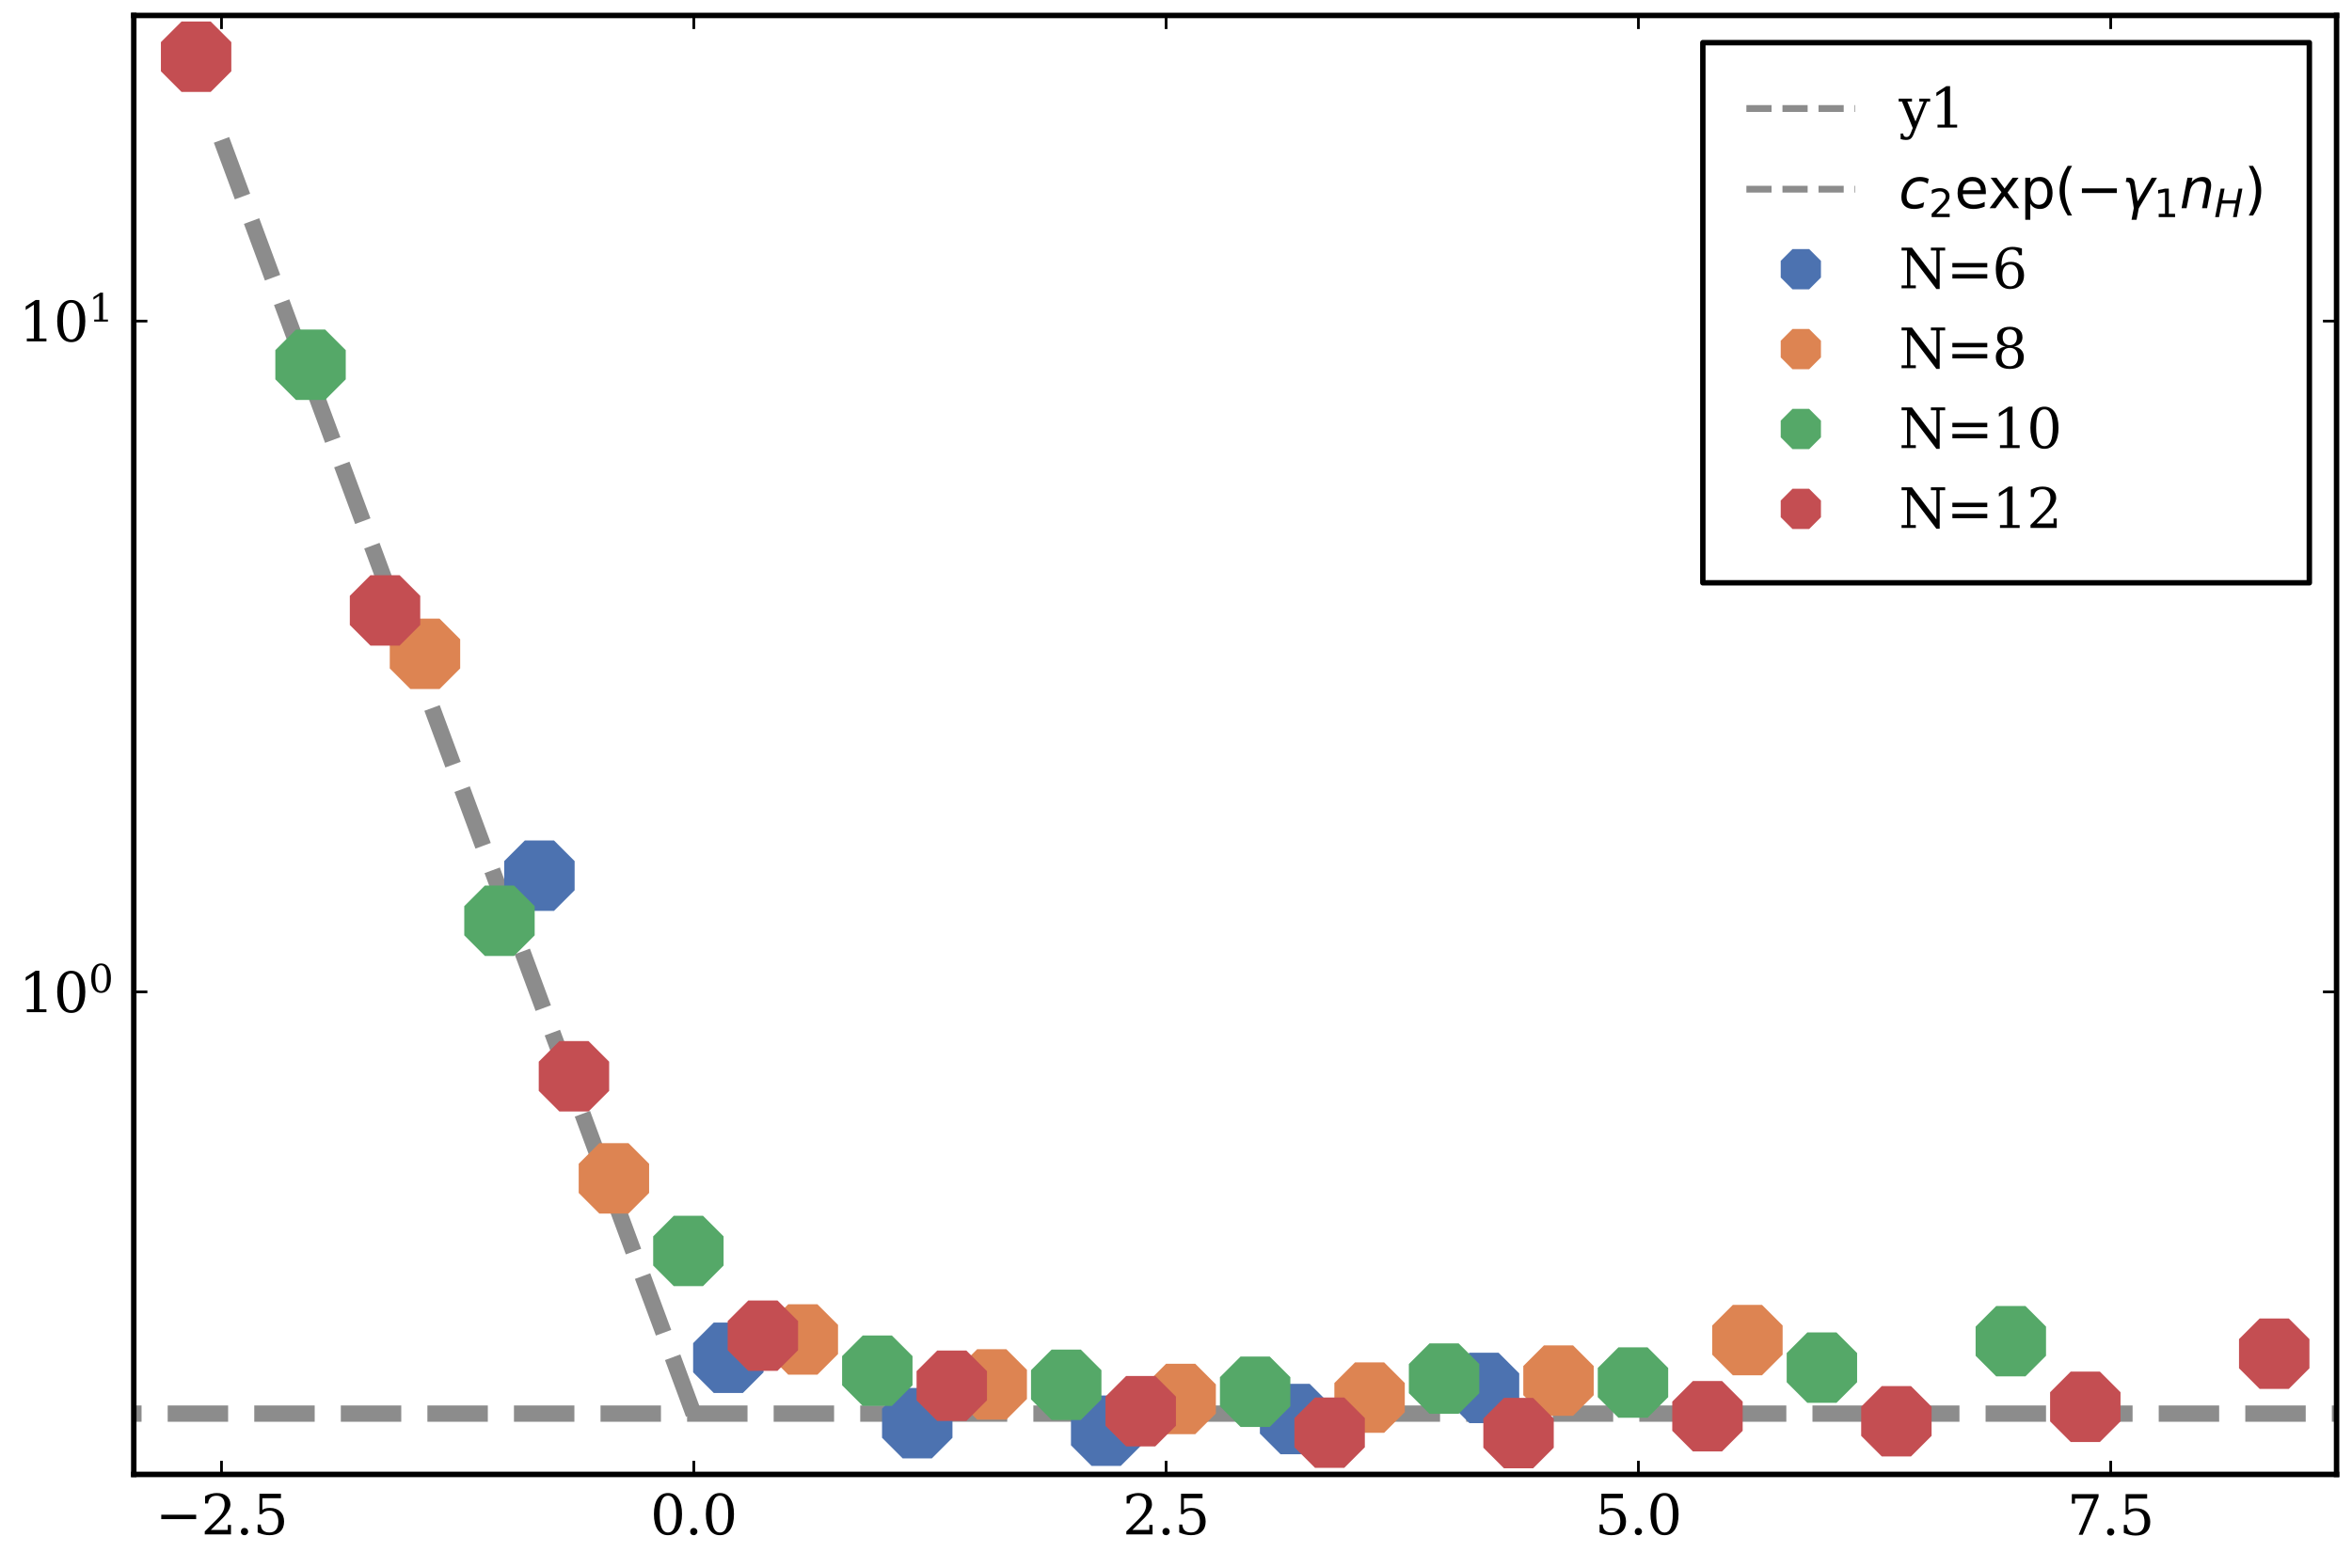 <?xml version="1.0" encoding="utf-8" standalone="no"?>
<!DOCTYPE svg PUBLIC "-//W3C//DTD SVG 1.1//EN"
  "http://www.w3.org/Graphics/SVG/1.1/DTD/svg11.dtd">
<svg xmlns:xlink="http://www.w3.org/1999/xlink" width="432pt" height="288pt" viewBox="0 0 432 288" xmlns="http://www.w3.org/2000/svg" version="1.1">
 <defs>
  <style type="text/css">*{stroke-linejoin: round; stroke-linecap: butt}</style>
 </defs>
 <g id="figure_1">
  <g id="patch_1">
   <path d="M 0 288 
L 432 288 
L 432 0 
L 0 0 
z
" style="fill: #ffffff"/>
  </g>
  <g id="axes_1">
   <g id="patch_2">
    <path d="M 24.57 270.865 
L 429.165 270.865 
L 429.165 2.835 
L 24.57 2.835 
z
" style="fill: #ffffff"/>
   </g>
   <g id="line2d_1">
    <path d="M -1 259.698 
L 433 259.698 
" clip-path="url(#p028d7f4fee)" style="fill: none; stroke-dasharray: 11.1,4.8; stroke-dashoffset: 0; stroke: #8c8c8c; stroke-width: 3"/>
   </g>
   <g id="matplotlib.axis_1">
    <g id="xtick_1">
     <g id="line2d_2">
      <defs>
       <path id="m3e7747e8b4" d="M 0 0 
L 0 -2.5 
" style="stroke: #000000; stroke-width: 0.5"/>
      </defs>
      <g>
       <use xlink:href="#m3e7747e8b4" x="40.685" y="270.865" style="stroke: #000000; stroke-width: 0.5"/>
      </g>
     </g>
     <g id="line2d_3">
      <defs>
       <path id="me65edd34fe" d="M 0 0 
L 0 2.5 
" style="stroke: #000000; stroke-width: 0.5"/>
      </defs>
      <g>
       <use xlink:href="#me65edd34fe" x="40.685" y="2.835" style="stroke: #000000; stroke-width: 0.5"/>
      </g>
     </g>
     <g id="text_1">
      <!-- $-2.5$ -->
      <g transform="translate(28.535 281.964) scale(0.1 -0.1)">
       <defs>
        <path id="DejaVuSerif-2212" d="M 678 2259 
L 4684 2259 
L 4684 1753 
L 678 1753 
L 678 2259 
z
" transform="scale(0.016)"/>
        <path id="DejaVuSerif-32" d="M 819 3553 
L 469 3553 
L 469 4384 
Q 803 4563 1142 4656 
Q 1481 4750 1806 4750 
Q 2534 4750 2956 4397 
Q 3378 4044 3378 3438 
Q 3378 2753 2422 1800 
Q 2347 1728 2309 1691 
L 1131 513 
L 3078 513 
L 3078 1088 
L 3444 1088 
L 3444 0 
L 434 0 
L 434 341 
L 1850 1753 
Q 2319 2222 2519 2614 
Q 2719 3006 2719 3438 
Q 2719 3909 2473 4175 
Q 2228 4441 1797 4441 
Q 1350 4441 1106 4219 
Q 863 3997 819 3553 
z
" transform="scale(0.016)"/>
        <path id="DejaVuSerif-2e" d="M 603 325 
Q 603 500 722 622 
Q 841 744 1019 744 
Q 1191 744 1312 622 
Q 1434 500 1434 325 
Q 1434 153 1312 31 
Q 1191 -91 1019 -91 
Q 841 -91 722 29 
Q 603 150 603 325 
z
" transform="scale(0.016)"/>
        <path id="DejaVuSerif-35" d="M 3219 4666 
L 3219 4153 
L 1081 4153 
L 1081 2816 
Q 1244 2928 1461 2984 
Q 1678 3041 1947 3041 
Q 2703 3041 3140 2622 
Q 3578 2203 3578 1478 
Q 3578 738 3136 323 
Q 2694 -91 1894 -91 
Q 1572 -91 1234 -12 
Q 897 66 544 225 
L 544 1131 
L 897 1131 
Q 925 688 1179 453 
Q 1434 219 1894 219 
Q 2388 219 2653 544 
Q 2919 869 2919 1478 
Q 2919 2084 2655 2407 
Q 2391 2731 1894 2731 
Q 1613 2731 1398 2631 
Q 1184 2531 1019 2322 
L 750 2322 
L 750 4666 
L 3219 4666 
z
" transform="scale(0.016)"/>
       </defs>
       <use xlink:href="#DejaVuSerif-2212" transform="translate(0 0.781)"/>
       <use xlink:href="#DejaVuSerif-32" transform="translate(83.789 0.781)"/>
       <use xlink:href="#DejaVuSerif-2e" transform="translate(147.412 0.781)"/>
       <use xlink:href="#DejaVuSerif-35" transform="translate(179.199 0.781)"/>
      </g>
     </g>
    </g>
    <g id="xtick_2">
     <g id="line2d_4">
      <g>
       <use xlink:href="#m3e7747e8b4" x="127.434" y="270.865" style="stroke: #000000; stroke-width: 0.5"/>
      </g>
     </g>
     <g id="line2d_5">
      <g>
       <use xlink:href="#me65edd34fe" x="127.434" y="2.835" style="stroke: #000000; stroke-width: 0.5"/>
      </g>
     </g>
     <g id="text_2">
      <!-- $0.0$ -->
      <g transform="translate(119.434 281.964) scale(0.1 -0.1)">
       <defs>
        <path id="DejaVuSerif-30" d="M 2034 219 
Q 2513 219 2750 744 
Q 2988 1269 2988 2328 
Q 2988 3391 2750 3916 
Q 2513 4441 2034 4441 
Q 1556 4441 1318 3916 
Q 1081 3391 1081 2328 
Q 1081 1269 1318 744 
Q 1556 219 2034 219 
z
M 2034 -91 
Q 1275 -91 848 546 
Q 422 1184 422 2328 
Q 422 3475 848 4112 
Q 1275 4750 2034 4750 
Q 2797 4750 3222 4112 
Q 3647 3475 3647 2328 
Q 3647 1184 3222 546 
Q 2797 -91 2034 -91 
z
" transform="scale(0.016)"/>
       </defs>
       <use xlink:href="#DejaVuSerif-30" transform="translate(0 0.781)"/>
       <use xlink:href="#DejaVuSerif-2e" transform="translate(63.623 0.781)"/>
       <use xlink:href="#DejaVuSerif-30" transform="translate(95.41 0.781)"/>
      </g>
     </g>
    </g>
    <g id="xtick_3">
     <g id="line2d_6">
      <g>
       <use xlink:href="#m3e7747e8b4" x="214.182" y="270.865" style="stroke: #000000; stroke-width: 0.5"/>
      </g>
     </g>
     <g id="line2d_7">
      <g>
       <use xlink:href="#me65edd34fe" x="214.182" y="2.835" style="stroke: #000000; stroke-width: 0.5"/>
      </g>
     </g>
     <g id="text_3">
      <!-- $2.5$ -->
      <g transform="translate(206.182 281.964) scale(0.1 -0.1)">
       <use xlink:href="#DejaVuSerif-32" transform="translate(0 0.781)"/>
       <use xlink:href="#DejaVuSerif-2e" transform="translate(63.623 0.781)"/>
       <use xlink:href="#DejaVuSerif-35" transform="translate(95.41 0.781)"/>
      </g>
     </g>
    </g>
    <g id="xtick_4">
     <g id="line2d_8">
      <g>
       <use xlink:href="#m3e7747e8b4" x="300.931" y="270.865" style="stroke: #000000; stroke-width: 0.5"/>
      </g>
     </g>
     <g id="line2d_9">
      <g>
       <use xlink:href="#me65edd34fe" x="300.931" y="2.835" style="stroke: #000000; stroke-width: 0.5"/>
      </g>
     </g>
     <g id="text_4">
      <!-- $5.0$ -->
      <g transform="translate(292.931 281.964) scale(0.1 -0.1)">
       <use xlink:href="#DejaVuSerif-35" transform="translate(0 0.781)"/>
       <use xlink:href="#DejaVuSerif-2e" transform="translate(63.623 0.781)"/>
       <use xlink:href="#DejaVuSerif-30" transform="translate(95.41 0.781)"/>
      </g>
     </g>
    </g>
    <g id="xtick_5">
     <g id="line2d_10">
      <g>
       <use xlink:href="#m3e7747e8b4" x="387.68" y="270.865" style="stroke: #000000; stroke-width: 0.5"/>
      </g>
     </g>
     <g id="line2d_11">
      <g>
       <use xlink:href="#me65edd34fe" x="387.68" y="2.835" style="stroke: #000000; stroke-width: 0.5"/>
      </g>
     </g>
     <g id="text_5">
      <!-- $7.5$ -->
      <g transform="translate(379.68 281.964) scale(0.1 -0.1)">
       <defs>
        <path id="DejaVuSerif-37" d="M 3609 4347 
L 1784 0 
L 1319 0 
L 3059 4153 
L 903 4153 
L 903 3578 
L 538 3578 
L 538 4666 
L 3609 4666 
L 3609 4347 
z
" transform="scale(0.016)"/>
       </defs>
       <use xlink:href="#DejaVuSerif-37" transform="translate(0 0.094)"/>
       <use xlink:href="#DejaVuSerif-2e" transform="translate(63.623 0.094)"/>
       <use xlink:href="#DejaVuSerif-35" transform="translate(95.41 0.094)"/>
      </g>
     </g>
    </g>
   </g>
   <g id="matplotlib.axis_2">
    <g id="ytick_1">
     <g id="line2d_12">
      <defs>
       <path id="m0b2247ec71" d="M 0 0 
L 2.5 0 
" style="stroke: #000000; stroke-width: 0.5"/>
      </defs>
      <g>
       <use xlink:href="#m0b2247ec71" x="24.57" y="182.216" style="stroke: #000000; stroke-width: 0.5"/>
      </g>
     </g>
     <g id="line2d_13">
      <defs>
       <path id="m23cd473ae6" d="M 0 0 
L -2.5 0 
" style="stroke: #000000; stroke-width: 0.5"/>
      </defs>
      <g>
       <use xlink:href="#m23cd473ae6" x="429.165" y="182.216" style="stroke: #000000; stroke-width: 0.5"/>
      </g>
     </g>
     <g id="text_6">
      <!-- $10^{0}$ -->
      <g transform="translate(3.47 186.015) scale(0.1 -0.1)">
       <defs>
        <path id="DejaVuSerif-31" d="M 909 0 
L 909 331 
L 1722 331 
L 1722 4213 
L 781 3603 
L 781 4013 
L 1919 4750 
L 2350 4750 
L 2350 331 
L 3163 331 
L 3163 0 
L 909 0 
z
" transform="scale(0.016)"/>
       </defs>
       <use xlink:href="#DejaVuSerif-31" transform="translate(0 0.713)"/>
       <use xlink:href="#DejaVuSerif-30" transform="translate(63.623 0.713)"/>
       <use xlink:href="#DejaVuSerif-30" transform="translate(128.154 37.047) scale(0.7)"/>
      </g>
     </g>
    </g>
    <g id="ytick_2">
     <g id="line2d_14">
      <g>
       <use xlink:href="#m0b2247ec71" x="24.57" y="58.985" style="stroke: #000000; stroke-width: 0.5"/>
      </g>
     </g>
     <g id="line2d_15">
      <g>
       <use xlink:href="#m23cd473ae6" x="429.165" y="58.985" style="stroke: #000000; stroke-width: 0.5"/>
      </g>
     </g>
     <g id="text_7">
      <!-- $10^{1}$ -->
      <g transform="translate(3.47 62.784) scale(0.1 -0.1)">
       <use xlink:href="#DejaVuSerif-31" transform="translate(0 0.713)"/>
       <use xlink:href="#DejaVuSerif-30" transform="translate(63.623 0.713)"/>
       <use xlink:href="#DejaVuSerif-31" transform="translate(128.154 37.047) scale(0.7)"/>
      </g>
     </g>
    </g>
   </g>
   <g id="line2d_16">
    <path d="M 40.685 25.698 
L 41.561 28.063 
L 42.438 30.428 
L 43.314 32.793 
L 44.19 35.158 
L 45.066 37.523 
L 45.943 39.888 
L 46.819 42.253 
L 47.695 44.618 
L 48.571 46.983 
L 49.448 49.348 
L 50.324 51.713 
L 51.2 54.078 
L 52.076 56.443 
L 52.953 58.808 
L 53.829 61.172 
L 54.705 63.537 
L 55.581 65.902 
L 56.458 68.267 
L 57.334 70.632 
L 58.21 72.997 
L 59.086 75.362 
L 59.963 77.727 
L 60.839 80.092 
L 61.715 82.457 
L 62.591 84.822 
L 63.468 87.187 
L 64.344 89.552 
L 65.22 91.917 
L 66.096 94.282 
L 66.973 96.647 
L 67.849 99.011 
L 68.725 101.376 
L 69.601 103.741 
L 70.478 106.106 
L 71.354 108.471 
L 72.23 110.836 
L 73.106 113.201 
L 73.983 115.566 
L 74.859 117.931 
L 75.735 120.296 
L 76.611 122.661 
L 77.488 125.026 
L 78.364 127.391 
L 79.24 129.756 
L 80.116 132.121 
L 80.993 134.486 
L 81.869 136.85 
L 82.745 139.215 
L 83.621 141.58 
L 84.498 143.945 
L 85.374 146.31 
L 86.25 148.675 
L 87.126 151.04 
L 88.003 153.405 
L 88.879 155.77 
L 89.755 158.135 
L 90.631 160.5 
L 91.508 162.865 
L 92.384 165.23 
L 93.26 167.595 
L 94.136 169.96 
L 95.013 172.325 
L 95.889 174.69 
L 96.765 177.054 
L 97.641 179.419 
L 98.518 181.784 
L 99.394 184.149 
L 100.27 186.514 
L 101.146 188.879 
L 102.023 191.244 
L 102.899 193.609 
L 103.775 195.974 
L 104.651 198.339 
L 105.528 200.704 
L 106.404 203.069 
L 107.28 205.434 
L 108.156 207.799 
L 109.033 210.164 
L 109.909 212.529 
L 110.785 214.893 
L 111.661 217.258 
L 112.538 219.623 
L 113.414 221.988 
L 114.29 224.353 
L 115.166 226.718 
L 116.043 229.083 
L 116.919 231.448 
L 117.795 233.813 
L 118.671 236.178 
L 119.548 238.543 
L 120.424 240.908 
L 121.3 243.273 
L 122.176 245.638 
L 123.053 248.003 
L 123.929 250.368 
L 124.805 252.732 
L 125.681 255.097 
L 126.557 257.462 
L 127.434 259.827 
" clip-path="url(#p028d7f4fee)" style="fill: none; stroke-dasharray: 11.1,4.8; stroke-dashoffset: 0; stroke: #8c8c8c; stroke-width: 3"/>
   </g>
   <g id="patch_3">
    <path d="M 24.57 270.865 
L 24.57 2.835 
" style="fill: none; stroke: #000000; stroke-linejoin: miter; stroke-linecap: square"/>
   </g>
   <g id="patch_4">
    <path d="M 429.165 270.865 
L 429.165 2.835 
" style="fill: none; stroke: #000000; stroke-linejoin: miter; stroke-linecap: square"/>
   </g>
   <g id="patch_5">
    <path d="M 24.57 270.865 
L 429.165 270.865 
" style="fill: none; stroke: #000000; stroke-linejoin: miter; stroke-linecap: square"/>
   </g>
   <g id="patch_6">
    <path d="M 24.57 2.835 
L 429.165 2.835 
" style="fill: none; stroke: #000000; stroke-linejoin: miter; stroke-linecap: square"/>
   </g>
   <g id="PathCollection_1">
    <defs>
     <path id="m031252bfad" d="M 7 0 
L -7 -0 
"/>
    </defs>
    <g clip-path="url(#p028d7f4fee)">
     <use xlink:href="#m031252bfad" x="99.077" y="160.876"/>
     <use xlink:href="#m031252bfad" x="99.077" y="160.864"/>
    </g>
   </g>
   <g id="PathCollection_2">
    <g clip-path="url(#p028d7f4fee)">
     <use xlink:href="#m031252bfad" x="133.776" y="249.444"/>
     <use xlink:href="#m031252bfad" x="133.776" y="249.423"/>
    </g>
   </g>
   <g id="PathCollection_3">
    <g clip-path="url(#p028d7f4fee)">
     <use xlink:href="#m031252bfad" x="168.476" y="261.471"/>
     <use xlink:href="#m031252bfad" x="168.476" y="261.434"/>
    </g>
   </g>
   <g id="PathCollection_4">
    <g clip-path="url(#p028d7f4fee)">
     <use xlink:href="#m031252bfad" x="203.175" y="262.851"/>
     <use xlink:href="#m031252bfad" x="203.175" y="262.818"/>
    </g>
   </g>
   <g id="PathCollection_5">
    <g clip-path="url(#p028d7f4fee)">
     <use xlink:href="#m031252bfad" x="237.875" y="260.715"/>
     <use xlink:href="#m031252bfad" x="237.875" y="260.663"/>
    </g>
   </g>
   <g id="PathCollection_6">
    <g clip-path="url(#p028d7f4fee)">
     <use xlink:href="#m031252bfad" x="272.574" y="254.995"/>
     <use xlink:href="#m031252bfad" x="272.574" y="254.965"/>
    </g>
   </g>
   <g id="PathCollection_7">
    <defs>
     <path id="m81b8b048f6" d="M -2.679 -6.467 
L -6.467 -2.679 
L -6.467 2.679 
L -2.679 6.467 
L 2.679 6.467 
L 6.467 2.679 
L 6.467 -2.679 
L 2.679 -6.467 
z
"/>
    </defs>
    <g clip-path="url(#p028d7f4fee)">
     <use xlink:href="#m81b8b048f6" x="99.077" y="160.87" style="fill: #4c72b0"/>
     <use xlink:href="#m81b8b048f6" x="133.776" y="249.433" style="fill: #4c72b0"/>
     <use xlink:href="#m81b8b048f6" x="168.476" y="261.453" style="fill: #4c72b0"/>
     <use xlink:href="#m81b8b048f6" x="203.175" y="262.834" style="fill: #4c72b0"/>
     <use xlink:href="#m81b8b048f6" x="237.875" y="260.689" style="fill: #4c72b0"/>
     <use xlink:href="#m81b8b048f6" x="272.574" y="254.98" style="fill: #4c72b0"/>
    </g>
   </g>
   <g id="PathCollection_8">
    <g clip-path="url(#p028d7f4fee)">
     <use xlink:href="#m031252bfad" x="78.058" y="120.121"/>
     <use xlink:href="#m031252bfad" x="78.058" y="120.114"/>
    </g>
   </g>
   <g id="PathCollection_9">
    <g clip-path="url(#p028d7f4fee)">
     <use xlink:href="#m031252bfad" x="112.758" y="216.477"/>
     <use xlink:href="#m031252bfad" x="112.758" y="216.471"/>
    </g>
   </g>
   <g id="PathCollection_10">
    <g clip-path="url(#p028d7f4fee)">
     <use xlink:href="#m031252bfad" x="147.457" y="246.082"/>
     <use xlink:href="#m031252bfad" x="147.457" y="246.068"/>
    </g>
   </g>
   <g id="PathCollection_11">
    <g clip-path="url(#p028d7f4fee)">
     <use xlink:href="#m031252bfad" x="182.156" y="254.341"/>
     <use xlink:href="#m031252bfad" x="182.156" y="254.324"/>
    </g>
   </g>
   <g id="PathCollection_12">
    <g clip-path="url(#p028d7f4fee)">
     <use xlink:href="#m031252bfad" x="216.856" y="257.013"/>
     <use xlink:href="#m031252bfad" x="216.856" y="256.994"/>
    </g>
   </g>
   <g id="PathCollection_13">
    <g clip-path="url(#p028d7f4fee)">
     <use xlink:href="#m031252bfad" x="251.555" y="256.765"/>
     <use xlink:href="#m031252bfad" x="251.555" y="256.742"/>
    </g>
   </g>
   <g id="PathCollection_14">
    <g clip-path="url(#p028d7f4fee)">
     <use xlink:href="#m031252bfad" x="286.255" y="253.639"/>
     <use xlink:href="#m031252bfad" x="286.255" y="253.623"/>
    </g>
   </g>
   <g id="PathCollection_15">
    <g clip-path="url(#p028d7f4fee)">
     <use xlink:href="#m031252bfad" x="320.954" y="246.194"/>
     <use xlink:href="#m031252bfad" x="320.954" y="246.179"/>
    </g>
   </g>
   <g id="PathCollection_16">
    <defs>
     <path id="mb316c10fbf" d="M -2.679 -6.467 
L -6.467 -2.679 
L -6.467 2.679 
L -2.679 6.467 
L 2.679 6.467 
L 6.467 2.679 
L 6.467 -2.679 
L 2.679 -6.467 
z
"/>
    </defs>
    <g clip-path="url(#p028d7f4fee)">
     <use xlink:href="#mb316c10fbf" x="78.058" y="120.117" style="fill: #dd8452"/>
     <use xlink:href="#mb316c10fbf" x="112.758" y="216.474" style="fill: #dd8452"/>
     <use xlink:href="#mb316c10fbf" x="147.457" y="246.075" style="fill: #dd8452"/>
     <use xlink:href="#mb316c10fbf" x="182.156" y="254.332" style="fill: #dd8452"/>
     <use xlink:href="#mb316c10fbf" x="216.856" y="257.004" style="fill: #dd8452"/>
     <use xlink:href="#mb316c10fbf" x="251.555" y="256.754" style="fill: #dd8452"/>
     <use xlink:href="#mb316c10fbf" x="286.255" y="253.631" style="fill: #dd8452"/>
     <use xlink:href="#mb316c10fbf" x="320.954" y="246.187" style="fill: #dd8452"/>
    </g>
   </g>
   <g id="PathCollection_17">
    <g clip-path="url(#p028d7f4fee)">
     <use xlink:href="#m031252bfad" x="57.039" y="67.007"/>
     <use xlink:href="#m031252bfad" x="57.039" y="67.005"/>
    </g>
   </g>
   <g id="PathCollection_18">
    <g clip-path="url(#p028d7f4fee)">
     <use xlink:href="#m031252bfad" x="91.739" y="169.154"/>
     <use xlink:href="#m031252bfad" x="91.739" y="169.151"/>
    </g>
   </g>
   <g id="PathCollection_19">
    <g clip-path="url(#p028d7f4fee)">
     <use xlink:href="#m031252bfad" x="126.438" y="229.815"/>
     <use xlink:href="#m031252bfad" x="126.438" y="229.809"/>
    </g>
   </g>
   <g id="PathCollection_20">
    <g clip-path="url(#p028d7f4fee)">
     <use xlink:href="#m031252bfad" x="161.138" y="251.818"/>
     <use xlink:href="#m031252bfad" x="161.138" y="251.805"/>
    </g>
   </g>
   <g id="PathCollection_21">
    <g clip-path="url(#p028d7f4fee)">
     <use xlink:href="#m031252bfad" x="195.837" y="254.404"/>
     <use xlink:href="#m031252bfad" x="195.837" y="254.392"/>
    </g>
   </g>
   <g id="PathCollection_22">
    <g clip-path="url(#p028d7f4fee)">
     <use xlink:href="#m031252bfad" x="230.537" y="255.681"/>
     <use xlink:href="#m031252bfad" x="230.537" y="255.674"/>
    </g>
   </g>
   <g id="PathCollection_23">
    <g clip-path="url(#p028d7f4fee)">
     <use xlink:href="#m031252bfad" x="265.236" y="253.269"/>
     <use xlink:href="#m031252bfad" x="265.236" y="253.255"/>
    </g>
   </g>
   <g id="PathCollection_24">
    <g clip-path="url(#p028d7f4fee)">
     <use xlink:href="#m031252bfad" x="299.936" y="253.998"/>
     <use xlink:href="#m031252bfad" x="299.936" y="253.985"/>
    </g>
   </g>
   <g id="PathCollection_25">
    <g clip-path="url(#p028d7f4fee)">
     <use xlink:href="#m031252bfad" x="334.635" y="251.253"/>
     <use xlink:href="#m031252bfad" x="334.635" y="251.245"/>
    </g>
   </g>
   <g id="PathCollection_26">
    <g clip-path="url(#p028d7f4fee)">
     <use xlink:href="#m031252bfad" x="369.334" y="246.397"/>
     <use xlink:href="#m031252bfad" x="369.334" y="246.383"/>
    </g>
   </g>
   <g id="PathCollection_27">
    <defs>
     <path id="m0f9b0265a7" d="M -2.679 -6.467 
L -6.467 -2.679 
L -6.467 2.679 
L -2.679 6.467 
L 2.679 6.467 
L 6.467 2.679 
L 6.467 -2.679 
L 2.679 -6.467 
z
"/>
    </defs>
    <g clip-path="url(#p028d7f4fee)">
     <use xlink:href="#m0f9b0265a7" x="57.039" y="67.006" style="fill: #55a868"/>
     <use xlink:href="#m0f9b0265a7" x="91.739" y="169.152" style="fill: #55a868"/>
     <use xlink:href="#m0f9b0265a7" x="126.438" y="229.812" style="fill: #55a868"/>
     <use xlink:href="#m0f9b0265a7" x="161.138" y="251.812" style="fill: #55a868"/>
     <use xlink:href="#m0f9b0265a7" x="195.837" y="254.398" style="fill: #55a868"/>
     <use xlink:href="#m0f9b0265a7" x="230.537" y="255.677" style="fill: #55a868"/>
     <use xlink:href="#m0f9b0265a7" x="265.236" y="253.262" style="fill: #55a868"/>
     <use xlink:href="#m0f9b0265a7" x="299.936" y="253.991" style="fill: #55a868"/>
     <use xlink:href="#m0f9b0265a7" x="334.635" y="251.249" style="fill: #55a868"/>
     <use xlink:href="#m0f9b0265a7" x="369.334" y="246.39" style="fill: #55a868"/>
    </g>
   </g>
   <g id="PathCollection_28">
    <g clip-path="url(#p028d7f4fee)">
     <use xlink:href="#m031252bfad" x="36.021" y="10.421"/>
     <use xlink:href="#m031252bfad" x="36.021" y="10.42"/>
    </g>
   </g>
   <g id="PathCollection_29">
    <g clip-path="url(#p028d7f4fee)">
     <use xlink:href="#m031252bfad" x="70.72" y="112.138"/>
     <use xlink:href="#m031252bfad" x="70.72" y="112.137"/>
    </g>
   </g>
   <g id="PathCollection_30">
    <g clip-path="url(#p028d7f4fee)">
     <use xlink:href="#m031252bfad" x="105.42" y="197.725"/>
     <use xlink:href="#m031252bfad" x="105.42" y="197.722"/>
    </g>
   </g>
   <g id="PathCollection_31">
    <g clip-path="url(#p028d7f4fee)">
     <use xlink:href="#m031252bfad" x="140.119" y="245.38"/>
     <use xlink:href="#m031252bfad" x="140.119" y="245.371"/>
    </g>
   </g>
   <g id="PathCollection_32">
    <g clip-path="url(#p028d7f4fee)">
     <use xlink:href="#m031252bfad" x="174.818" y="254.58"/>
     <use xlink:href="#m031252bfad" x="174.818" y="254.575"/>
    </g>
   </g>
   <g id="PathCollection_33">
    <g clip-path="url(#p028d7f4fee)">
     <use xlink:href="#m031252bfad" x="209.518" y="259.251"/>
     <use xlink:href="#m031252bfad" x="209.518" y="259.246"/>
    </g>
   </g>
   <g id="PathCollection_34">
    <g clip-path="url(#p028d7f4fee)">
     <use xlink:href="#m031252bfad" x="244.217" y="263.201"/>
     <use xlink:href="#m031252bfad" x="244.217" y="263.195"/>
    </g>
   </g>
   <g id="PathCollection_35">
    <g clip-path="url(#p028d7f4fee)">
     <use xlink:href="#m031252bfad" x="278.917" y="263.28"/>
     <use xlink:href="#m031252bfad" x="278.917" y="263.273"/>
    </g>
   </g>
   <g id="PathCollection_36">
    <g clip-path="url(#p028d7f4fee)">
     <use xlink:href="#m031252bfad" x="313.616" y="260.175"/>
     <use xlink:href="#m031252bfad" x="313.616" y="260.17"/>
    </g>
   </g>
   <g id="PathCollection_37">
    <g clip-path="url(#p028d7f4fee)">
     <use xlink:href="#m031252bfad" x="348.316" y="261.102"/>
     <use xlink:href="#m031252bfad" x="348.316" y="261.098"/>
    </g>
   </g>
   <g id="PathCollection_38">
    <g clip-path="url(#p028d7f4fee)">
     <use xlink:href="#m031252bfad" x="383.015" y="258.447"/>
     <use xlink:href="#m031252bfad" x="383.015" y="258.441"/>
    </g>
   </g>
   <g id="PathCollection_39">
    <g clip-path="url(#p028d7f4fee)">
     <use xlink:href="#m031252bfad" x="417.715" y="248.69"/>
     <use xlink:href="#m031252bfad" x="417.715" y="248.679"/>
    </g>
   </g>
   <g id="PathCollection_40">
    <defs>
     <path id="m66206cbbb3" d="M -2.679 -6.467 
L -6.467 -2.679 
L -6.467 2.679 
L -2.679 6.467 
L 2.679 6.467 
L 6.467 2.679 
L 6.467 -2.679 
L 2.679 -6.467 
z
"/>
    </defs>
    <g clip-path="url(#p028d7f4fee)">
     <use xlink:href="#m66206cbbb3" x="36.021" y="10.421" style="fill: #c44e52"/>
     <use xlink:href="#m66206cbbb3" x="70.72" y="112.138" style="fill: #c44e52"/>
     <use xlink:href="#m66206cbbb3" x="105.42" y="197.724" style="fill: #c44e52"/>
     <use xlink:href="#m66206cbbb3" x="140.119" y="245.375" style="fill: #c44e52"/>
     <use xlink:href="#m66206cbbb3" x="174.818" y="254.578" style="fill: #c44e52"/>
     <use xlink:href="#m66206cbbb3" x="209.518" y="259.249" style="fill: #c44e52"/>
     <use xlink:href="#m66206cbbb3" x="244.217" y="263.198" style="fill: #c44e52"/>
     <use xlink:href="#m66206cbbb3" x="278.917" y="263.276" style="fill: #c44e52"/>
     <use xlink:href="#m66206cbbb3" x="313.616" y="260.172" style="fill: #c44e52"/>
     <use xlink:href="#m66206cbbb3" x="348.316" y="261.1" style="fill: #c44e52"/>
     <use xlink:href="#m66206cbbb3" x="383.015" y="258.444" style="fill: #c44e52"/>
     <use xlink:href="#m66206cbbb3" x="417.715" y="248.685" style="fill: #c44e52"/>
    </g>
   </g>
   <g id="legend_1">
    <g id="patch_7">
     <path d="M 312.765 107.067 
L 424.165 107.067 
L 424.165 7.835 
L 312.765 7.835 
z
" style="fill: #ffffff; stroke: #000000; stroke-linejoin: miter"/>
    </g>
    <g id="line2d_17">
     <path d="M 320.765 19.933 
L 330.765 19.933 
L 340.765 19.933 
" style="fill: none; stroke-dasharray: 4.625,2; stroke-dashoffset: 0; stroke: #8c8c8c; stroke-width: 1.25; stroke-linejoin: miter"/>
    </g>
    <g id="text_8">
     <!-- y1 -->
     <g transform="translate(348.765 23.433) scale(0.1 -0.1)">
      <defs>
       <path id="DejaVuSerif-79" d="M 1381 -609 
L 1600 -56 
L 359 2988 
L -19 2988 
L -19 3322 
L 1509 3322 
L 1509 2988 
L 978 2988 
L 1913 703 
L 2847 2988 
L 2350 2988 
L 2350 3322 
L 3597 3322 
L 3597 2988 
L 3225 2988 
L 1703 -750 
Q 1547 -1138 1356 -1280 
Q 1166 -1422 819 -1422 
Q 672 -1422 517 -1397 
Q 363 -1372 206 -1325 
L 206 -691 
L 500 -691 
Q 519 -903 608 -995 
Q 697 -1088 884 -1088 
Q 1056 -1088 1161 -992 
Q 1266 -897 1381 -609 
z
" transform="scale(0.016)"/>
      </defs>
      <use xlink:href="#DejaVuSerif-79"/>
      <use xlink:href="#DejaVuSerif-31" x="56.494"/>
     </g>
    </g>
    <g id="line2d_18">
     <path d="M 320.765 34.755 
L 330.765 34.755 
L 340.765 34.755 
" style="fill: none; stroke-dasharray: 4.625,2; stroke-dashoffset: 0; stroke: #8c8c8c; stroke-width: 1.25; stroke-linejoin: miter"/>
    </g>
    <g id="text_9">
     <!-- $c_2\exp(-\gamma_1 n_H)$ -->
     <g transform="translate(348.765 38.255) scale(0.1 -0.1)">
      <defs>
       <path id="DejaVuSans-Oblique-63" d="M 3431 3366 
L 3316 2797 
Q 3109 2947 2876 3022 
Q 2644 3097 2394 3097 
Q 2119 3097 1870 3000 
Q 1622 2903 1453 2725 
Q 1184 2453 1037 2087 
Q 891 1722 891 1331 
Q 891 859 1127 628 
Q 1363 397 1844 397 
Q 2081 397 2348 469 
Q 2616 541 2906 684 
L 2797 116 
Q 2547 13 2283 -39 
Q 2019 -91 1741 -91 
Q 1044 -91 669 257 
Q 294 606 294 1253 
Q 294 1797 489 2255 
Q 684 2713 1069 3078 
Q 1331 3328 1684 3456 
Q 2038 3584 2456 3584 
Q 2700 3584 2940 3529 
Q 3181 3475 3431 3366 
z
" transform="scale(0.016)"/>
       <path id="DejaVuSans-32" d="M 1228 531 
L 3431 531 
L 3431 0 
L 469 0 
L 469 531 
Q 828 903 1448 1529 
Q 2069 2156 2228 2338 
Q 2531 2678 2651 2914 
Q 2772 3150 2772 3378 
Q 2772 3750 2511 3984 
Q 2250 4219 1831 4219 
Q 1534 4219 1204 4116 
Q 875 4013 500 3803 
L 500 4441 
Q 881 4594 1212 4672 
Q 1544 4750 1819 4750 
Q 2544 4750 2975 4387 
Q 3406 4025 3406 3419 
Q 3406 3131 3298 2873 
Q 3191 2616 2906 2266 
Q 2828 2175 2409 1742 
Q 1991 1309 1228 531 
z
" transform="scale(0.016)"/>
       <path id="DejaVuSans-65" d="M 3597 1894 
L 3597 1613 
L 953 1613 
Q 991 1019 1311 708 
Q 1631 397 2203 397 
Q 2534 397 2845 478 
Q 3156 559 3463 722 
L 3463 178 
Q 3153 47 2828 -22 
Q 2503 -91 2169 -91 
Q 1331 -91 842 396 
Q 353 884 353 1716 
Q 353 2575 817 3079 
Q 1281 3584 2069 3584 
Q 2775 3584 3186 3129 
Q 3597 2675 3597 1894 
z
M 3022 2063 
Q 3016 2534 2758 2815 
Q 2500 3097 2075 3097 
Q 1594 3097 1305 2825 
Q 1016 2553 972 2059 
L 3022 2063 
z
" transform="scale(0.016)"/>
       <path id="DejaVuSans-78" d="M 3513 3500 
L 2247 1797 
L 3578 0 
L 2900 0 
L 1881 1375 
L 863 0 
L 184 0 
L 1544 1831 
L 300 3500 
L 978 3500 
L 1906 2253 
L 2834 3500 
L 3513 3500 
z
" transform="scale(0.016)"/>
       <path id="DejaVuSans-70" d="M 1159 525 
L 1159 -1331 
L 581 -1331 
L 581 3500 
L 1159 3500 
L 1159 2969 
Q 1341 3281 1617 3432 
Q 1894 3584 2278 3584 
Q 2916 3584 3314 3078 
Q 3713 2572 3713 1747 
Q 3713 922 3314 415 
Q 2916 -91 2278 -91 
Q 1894 -91 1617 61 
Q 1341 213 1159 525 
z
M 3116 1747 
Q 3116 2381 2855 2742 
Q 2594 3103 2138 3103 
Q 1681 3103 1420 2742 
Q 1159 2381 1159 1747 
Q 1159 1113 1420 752 
Q 1681 391 2138 391 
Q 2594 391 2855 752 
Q 3116 1113 3116 1747 
z
" transform="scale(0.016)"/>
       <path id="DejaVuSans-28" d="M 1984 4856 
Q 1566 4138 1362 3434 
Q 1159 2731 1159 2009 
Q 1159 1288 1364 580 
Q 1569 -128 1984 -844 
L 1484 -844 
Q 1016 -109 783 600 
Q 550 1309 550 2009 
Q 550 2706 781 3412 
Q 1013 4119 1484 4856 
L 1984 4856 
z
" transform="scale(0.016)"/>
       <path id="DejaVuSans-2212" d="M 678 2272 
L 4684 2272 
L 4684 1741 
L 678 1741 
L 678 2272 
z
" transform="scale(0.016)"/>
       <path id="DejaVuSans-Oblique-3b3" d="M 1491 2950 
L 1838 788 
L 3456 3500 
L 4066 3500 
L 1972 0 
L 1713 -1331 
L 1138 -1331 
L 1397 0 
L 988 2613 
Q 925 3006 628 3006 
L 475 3006 
L 569 3500 
L 788 3500 
Q 1403 3500 1491 2950 
z
" transform="scale(0.016)"/>
       <path id="DejaVuSans-31" d="M 794 531 
L 1825 531 
L 1825 4091 
L 703 3866 
L 703 4441 
L 1819 4666 
L 2450 4666 
L 2450 531 
L 3481 531 
L 3481 0 
L 794 0 
L 794 531 
z
" transform="scale(0.016)"/>
       <path id="DejaVuSans-Oblique-6e" d="M 3566 2113 
L 3156 0 
L 2578 0 
L 2988 2091 
Q 3016 2238 3031 2350 
Q 3047 2463 3047 2528 
Q 3047 2791 2881 2937 
Q 2716 3084 2419 3084 
Q 1956 3084 1622 2776 
Q 1288 2469 1184 1941 
L 800 0 
L 225 0 
L 903 3500 
L 1478 3500 
L 1363 2950 
Q 1603 3253 1940 3418 
Q 2278 3584 2650 3584 
Q 3113 3584 3367 3334 
Q 3622 3084 3622 2631 
Q 3622 2519 3608 2391 
Q 3594 2263 3566 2113 
z
" transform="scale(0.016)"/>
       <path id="DejaVuSans-Oblique-48" d="M 1081 4666 
L 1716 4666 
L 1344 2753 
L 3634 2753 
L 4006 4666 
L 4641 4666 
L 3731 0 
L 3097 0 
L 3531 2222 
L 1241 2222 
L 806 0 
L 172 0 
L 1081 4666 
z
" transform="scale(0.016)"/>
       <path id="DejaVuSans-29" d="M 513 4856 
L 1013 4856 
Q 1481 4119 1714 3412 
Q 1947 2706 1947 2009 
Q 1947 1309 1714 600 
Q 1481 -109 1013 -844 
L 513 -844 
Q 928 -128 1133 580 
Q 1338 1288 1338 2009 
Q 1338 2731 1133 3434 
Q 928 4138 513 4856 
z
" transform="scale(0.016)"/>
      </defs>
      <use xlink:href="#DejaVuSans-Oblique-63" transform="translate(0 0.125)"/>
      <use xlink:href="#DejaVuSans-32" transform="translate(54.98 -16.281) scale(0.7)"/>
      <use xlink:href="#DejaVuSans-65" transform="translate(102.251 0.125)"/>
      <use xlink:href="#DejaVuSans-78" transform="translate(163.774 0.125)"/>
      <use xlink:href="#DejaVuSans-70" transform="translate(222.954 0.125)"/>
      <use xlink:href="#DejaVuSans-28" transform="translate(286.431 0.125)"/>
      <use xlink:href="#DejaVuSans-2212" transform="translate(325.444 0.125)"/>
      <use xlink:href="#DejaVuSans-Oblique-3b3" transform="translate(409.233 0.125)"/>
      <use xlink:href="#DejaVuSans-31" transform="translate(468.413 -16.281) scale(0.7)"/>
      <use xlink:href="#DejaVuSans-Oblique-6e" transform="translate(515.684 0.125)"/>
      <use xlink:href="#DejaVuSans-Oblique-48" transform="translate(579.062 -16.281) scale(0.7)"/>
      <use xlink:href="#DejaVuSans-29" transform="translate(634.434 0.125)"/>
     </g>
    </g>
    <g id="line2d_19">
     <path d="M 320.765 49.453 
L 330.765 49.453 
L 340.765 49.453 
" style="fill: none"/>
     <defs>
      <path id="m3325212098" d="M -1.531 -3.696 
L -3.696 -1.531 
L -3.696 1.531 
L -1.531 3.696 
L 1.531 3.696 
L 3.696 1.531 
L 3.696 -1.531 
L 1.531 -3.696 
z
"/>
     </defs>
     <g>
      <use xlink:href="#m3325212098" x="330.765" y="49.453" style="fill: #4c72b0"/>
     </g>
    </g>
    <g id="text_10">
     <!-- N=6 -->
     <g transform="translate(348.765 52.953) scale(0.1 -0.1)">
      <defs>
       <path id="DejaVuSerif-4e" d="M 313 0 
L 313 331 
L 941 331 
L 941 4331 
L 313 4331 
L 313 4666 
L 1509 4666 
L 4306 984 
L 4306 4331 
L 3681 4331 
L 3681 4666 
L 5319 4666 
L 5319 4331 
L 4691 4331 
L 4691 -91 
L 4313 -91 
L 1325 3841 
L 1325 331 
L 1953 331 
L 1953 0 
L 313 0 
z
" transform="scale(0.016)"/>
       <path id="DejaVuSerif-3d" d="M 678 2894 
L 4684 2894 
L 4684 2394 
L 678 2394 
L 678 2894 
z
M 678 1619 
L 4684 1619 
L 4684 1119 
L 678 1119 
L 678 1619 
z
" transform="scale(0.016)"/>
       <path id="DejaVuSerif-36" d="M 2094 219 
Q 2534 219 2771 542 
Q 3009 866 3009 1472 
Q 3009 2078 2771 2401 
Q 2534 2725 2094 2725 
Q 1647 2725 1412 2412 
Q 1178 2100 1178 1509 
Q 1178 888 1415 553 
Q 1653 219 2094 219 
z
M 1075 2569 
Q 1288 2803 1556 2918 
Q 1825 3034 2163 3034 
Q 2859 3034 3264 2615 
Q 3669 2197 3669 1472 
Q 3669 763 3233 336 
Q 2797 -91 2069 -91 
Q 1278 -91 853 498 
Q 428 1088 428 2181 
Q 428 3406 931 4078 
Q 1434 4750 2350 4750 
Q 2597 4750 2869 4703 
Q 3141 4656 3425 4563 
L 3425 3794 
L 3072 3794 
Q 3034 4109 2831 4275 
Q 2628 4441 2284 4441 
Q 1678 4441 1381 3981 
Q 1084 3522 1075 2569 
z
" transform="scale(0.016)"/>
      </defs>
      <use xlink:href="#DejaVuSerif-4e"/>
      <use xlink:href="#DejaVuSerif-3d" x="87.5"/>
      <use xlink:href="#DejaVuSerif-36" x="171.289"/>
     </g>
    </g>
    <g id="line2d_20">
     <path d="M 320.765 64.132 
L 330.765 64.132 
L 340.765 64.132 
" style="fill: none"/>
     <defs>
      <path id="mcd22cc0953" d="M -1.531 -3.696 
L -3.696 -1.531 
L -3.696 1.531 
L -1.531 3.696 
L 1.531 3.696 
L 3.696 1.531 
L 3.696 -1.531 
L 1.531 -3.696 
z
"/>
     </defs>
     <g>
      <use xlink:href="#mcd22cc0953" x="330.765" y="64.132" style="fill: #dd8452"/>
     </g>
    </g>
    <g id="text_11">
     <!-- N=8 -->
     <g transform="translate(348.765 67.632) scale(0.1 -0.1)">
      <defs>
       <path id="DejaVuSerif-38" d="M 2981 1275 
Q 2981 1775 2732 2051 
Q 2484 2328 2034 2328 
Q 1584 2328 1336 2051 
Q 1088 1775 1088 1275 
Q 1088 772 1336 495 
Q 1584 219 2034 219 
Q 2484 219 2732 495 
Q 2981 772 2981 1275 
z
M 2853 3541 
Q 2853 3966 2637 4203 
Q 2422 4441 2034 4441 
Q 1650 4441 1433 4203 
Q 1216 3966 1216 3541 
Q 1216 3113 1433 2875 
Q 1650 2638 2034 2638 
Q 2422 2638 2637 2875 
Q 2853 3113 2853 3541 
z
M 2516 2484 
Q 3047 2413 3344 2092 
Q 3641 1772 3641 1275 
Q 3641 619 3225 264 
Q 2809 -91 2034 -91 
Q 1263 -91 845 264 
Q 428 619 428 1275 
Q 428 1772 725 2092 
Q 1022 2413 1556 2484 
Q 1084 2569 832 2842 
Q 581 3116 581 3541 
Q 581 4103 968 4426 
Q 1356 4750 2034 4750 
Q 2713 4750 3100 4426 
Q 3488 4103 3488 3541 
Q 3488 3116 3236 2842 
Q 2984 2569 2516 2484 
z
" transform="scale(0.016)"/>
      </defs>
      <use xlink:href="#DejaVuSerif-4e"/>
      <use xlink:href="#DejaVuSerif-3d" x="87.5"/>
      <use xlink:href="#DejaVuSerif-38" x="171.289"/>
     </g>
    </g>
    <g id="line2d_21">
     <path d="M 320.765 78.81 
L 330.765 78.81 
L 340.765 78.81 
" style="fill: none"/>
     <defs>
      <path id="mad3813d446" d="M -1.531 -3.696 
L -3.696 -1.531 
L -3.696 1.531 
L -1.531 3.696 
L 1.531 3.696 
L 3.696 1.531 
L 3.696 -1.531 
L 1.531 -3.696 
z
"/>
     </defs>
     <g>
      <use xlink:href="#mad3813d446" x="330.765" y="78.81" style="fill: #55a868"/>
     </g>
    </g>
    <g id="text_12">
     <!-- N=10 -->
     <g transform="translate(348.765 82.31) scale(0.1 -0.1)">
      <use xlink:href="#DejaVuSerif-4e"/>
      <use xlink:href="#DejaVuSerif-3d" x="87.5"/>
      <use xlink:href="#DejaVuSerif-31" x="171.289"/>
      <use xlink:href="#DejaVuSerif-30" x="234.912"/>
     </g>
    </g>
    <g id="line2d_22">
     <path d="M 320.765 93.488 
L 330.765 93.488 
L 340.765 93.488 
" style="fill: none"/>
     <defs>
      <path id="m37ab18b9c5" d="M -1.531 -3.696 
L -3.696 -1.531 
L -3.696 1.531 
L -1.531 3.696 
L 1.531 3.696 
L 3.696 1.531 
L 3.696 -1.531 
L 1.531 -3.696 
z
"/>
     </defs>
     <g>
      <use xlink:href="#m37ab18b9c5" x="330.765" y="93.488" style="fill: #c44e52"/>
     </g>
    </g>
    <g id="text_13">
     <!-- N=12 -->
     <g transform="translate(348.765 96.988) scale(0.1 -0.1)">
      <use xlink:href="#DejaVuSerif-4e"/>
      <use xlink:href="#DejaVuSerif-3d" x="87.5"/>
      <use xlink:href="#DejaVuSerif-31" x="171.289"/>
      <use xlink:href="#DejaVuSerif-32" x="234.912"/>
     </g>
    </g>
   </g>
  </g>
 </g>
 <defs>
  <clipPath id="p028d7f4fee">
   <rect x="24.57" y="2.835" width="404.596" height="268.031"/>
  </clipPath>
 </defs>
</svg>
